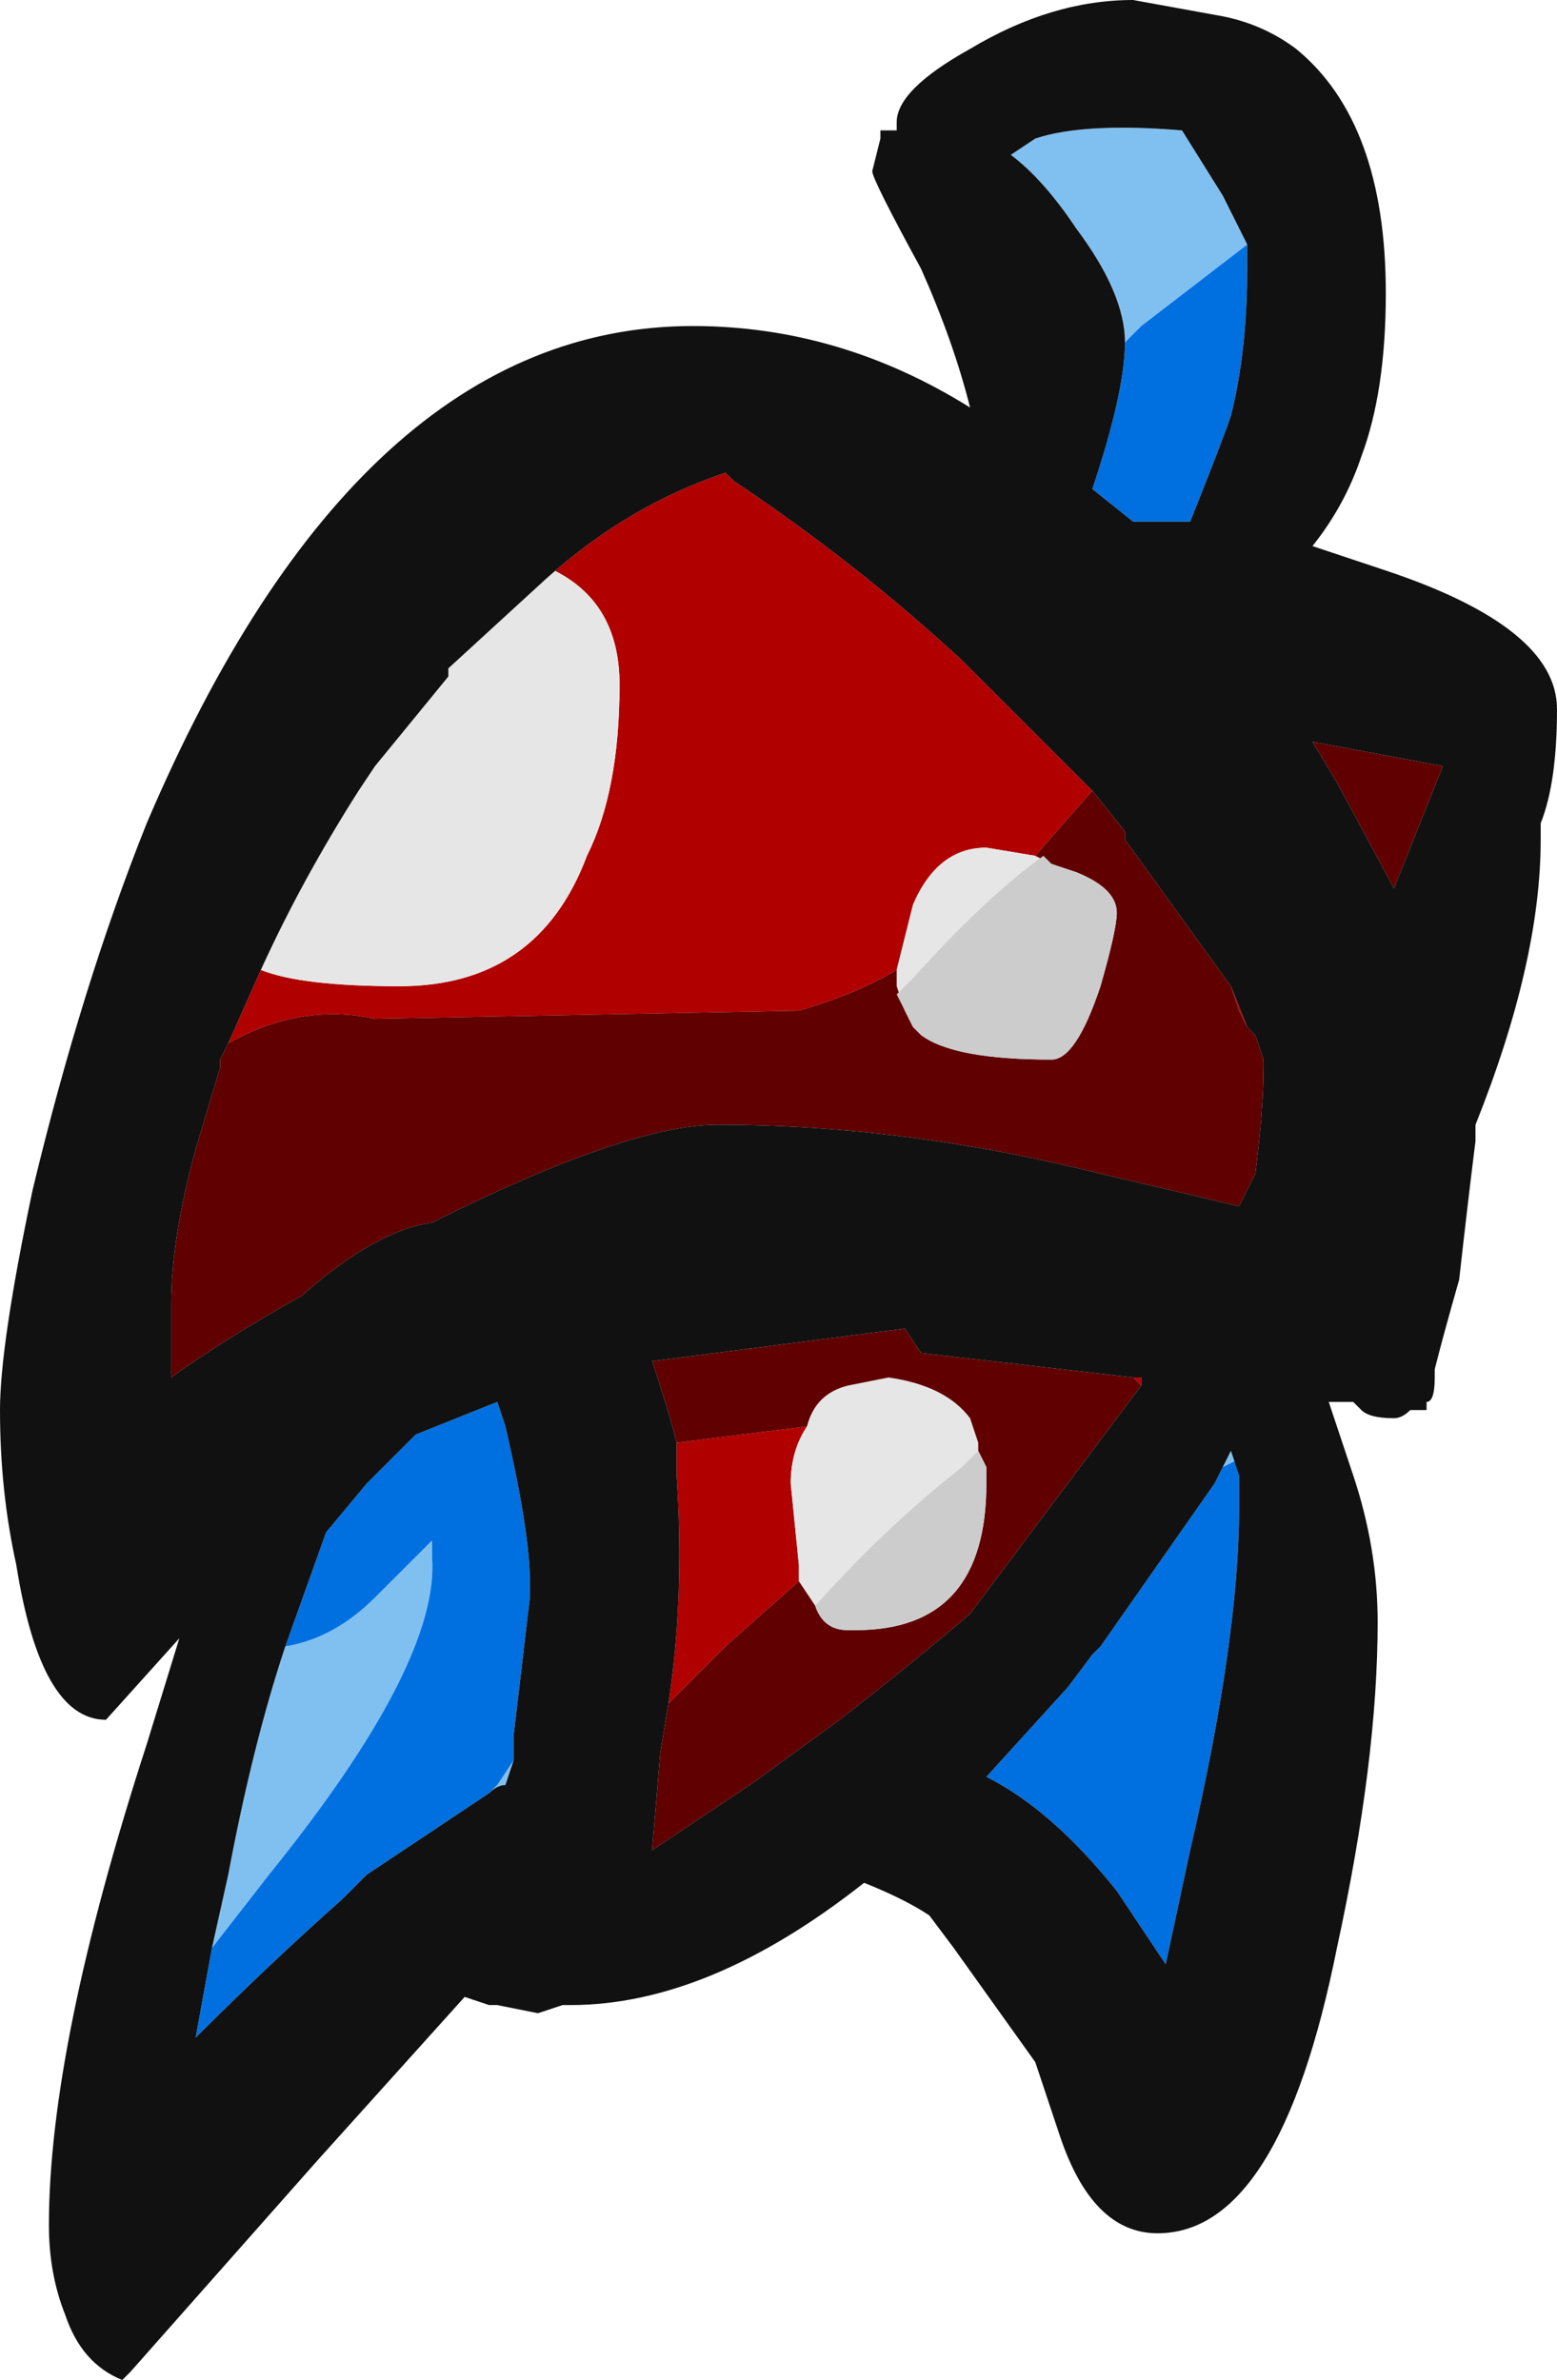 <?xml version="1.0" encoding="UTF-8" standalone="no"?>
<svg xmlns:ffdec="https://www.free-decompiler.com/flash" xmlns:xlink="http://www.w3.org/1999/xlink" ffdec:objectType="shape" height="14.6px" width="9.55px" xmlns="http://www.w3.org/2000/svg">
  <g transform="matrix(1.0, 0.0, 0.0, 1.0, 9.0, 7.45)">
    <path d="M-5.65 -3.9 Q-5.15 -4.35 -4.55 -4.55 L-4.5 -4.5 Q-3.75 -4.0 -3.1 -3.4 -2.65 -2.95 -2.3 -2.6 L-2.65 -2.2 -2.95 -2.25 Q-3.25 -2.25 -3.4 -1.9 -3.45 -1.7 -3.5 -1.5 -3.75 -1.35 -4.1 -1.25 L-6.7 -1.2 Q-7.15 -1.3 -7.6 -1.05 L-7.4 -1.5 Q-7.15 -1.4 -6.55 -1.4 -5.7 -1.4 -5.4 -2.2 -5.2 -2.6 -5.2 -3.25 -5.2 -3.75 -5.6 -3.95 L-5.65 -3.9 M-1.45 -1.4 L-1.35 -1.15 -1.4 -1.25 -1.45 -1.4 M-2.05 1.0 L-2.0 1.0 -2.0 1.05 -2.05 1.0 M-4.9 3.0 Q-4.8 2.35 -4.85 1.6 L-4.85 1.4 -4.05 1.3 Q-4.15 1.45 -4.15 1.65 L-4.1 2.15 -4.1 2.25 -4.55 2.65 -4.9 3.0" fill="#b00000" fill-rule="evenodd" stroke="none"/>
    <path d="M-2.1 -5.35 Q-2.1 -5.65 -2.4 -6.05 -2.6 -6.35 -2.8 -6.5 L-2.65 -6.6 Q-2.35 -6.7 -1.75 -6.65 L-1.5 -6.25 -1.35 -5.95 -2.0 -5.45 -2.1 -5.35 M-1.4 1.6 L-1.4 1.5 -1.5 1.55 -1.45 1.45 -1.4 1.6 M-5.85 3.35 L-5.9 3.5 Q-5.95 3.5 -6.0 3.55 L-5.95 3.5 -5.85 3.35 M-7.7 4.5 L-7.6 4.05 Q-7.45 3.25 -7.25 2.65 -6.95 2.6 -6.7 2.35 L-6.35 2.0 -6.35 2.1 Q-6.3 2.75 -7.35 4.05 L-7.7 4.5" fill="#80c0f0" fill-rule="evenodd" stroke="none"/>
    <path d="M-7.4 -1.5 Q-7.15 -2.05 -6.8 -2.6 L-6.7 -2.75 -6.25 -3.3 -6.25 -3.35 -5.65 -3.9 -5.6 -3.95 Q-5.2 -3.75 -5.2 -3.25 -5.2 -2.6 -5.4 -2.2 -5.7 -1.4 -6.55 -1.4 -7.15 -1.4 -7.4 -1.5 M-3.5 -1.5 Q-3.45 -1.7 -3.4 -1.9 -3.25 -2.25 -2.95 -2.25 L-2.65 -2.2 -2.55 -2.15 -2.6 -2.2 Q-2.95 -1.95 -3.4 -1.45 L-3.5 -1.35 -3.45 -1.25 -3.5 -1.4 -3.5 -1.5 M-4.1 2.25 L-4.1 2.15 -4.15 1.65 Q-4.15 1.45 -4.05 1.3 -4.0 1.1 -3.8 1.05 L-3.55 1.0 Q-3.2 1.05 -3.05 1.25 L-3.0 1.4 -3.0 1.45 -3.1 1.55 Q-3.55 1.9 -4.0 2.4 L-4.1 2.25" fill="#e6e6e6" fill-rule="evenodd" stroke="none"/>
    <path d="M-2.3 -2.6 L-2.1 -2.35 -2.1 -2.3 -1.45 -1.4 -1.4 -1.25 -1.35 -1.15 -1.3 -1.1 -1.25 -0.95 -1.25 -0.9 Q-1.25 -0.65 -1.3 -0.25 L-1.4 -0.05 -2.25 -0.25 Q-3.45 -0.55 -4.6 -0.55 -5.15 -0.55 -6.35 0.05 -6.7 0.1 -7.15 0.5 -7.6 0.75 -7.95 1.0 L-7.95 0.55 Q-7.95 0.15 -7.8 -0.4 L-7.65 -0.9 -7.65 -0.95 -7.6 -1.05 Q-7.15 -1.3 -6.7 -1.2 L-4.1 -1.25 Q-3.75 -1.35 -3.5 -1.5 L-3.5 -1.4 -3.45 -1.25 -3.4 -1.15 -3.35 -1.1 Q-3.15 -0.95 -2.55 -0.95 -2.4 -0.95 -2.25 -1.4 -2.15 -1.75 -2.15 -1.85 -2.15 -2.0 -2.4 -2.1 L-2.55 -2.15 -2.65 -2.2 -2.3 -2.6 M-0.8 -2.65 L-0.95 -2.9 -0.15 -2.75 -0.45 -2.0 -0.8 -2.65 M-2.05 1.0 L-2.0 1.05 -3.05 2.45 Q-3.4 2.75 -3.85 3.1 L-4.4 3.5 -5.0 3.9 -4.95 3.3 -4.9 3.0 -4.55 2.65 -4.1 2.25 -4.0 2.4 Q-3.95 2.55 -3.8 2.55 L-3.75 2.55 Q-2.95 2.55 -2.95 1.65 L-2.95 1.55 -3.0 1.45 -3.0 1.4 -3.05 1.25 Q-3.2 1.05 -3.55 1.0 L-3.8 1.05 Q-4.0 1.1 -4.05 1.3 L-4.85 1.4 Q-4.9 1.2 -5.0 0.9 L-3.45 0.7 -3.35 0.85 -2.05 1.0" fill="#600000" fill-rule="evenodd" stroke="none"/>
    <path d="M-3.45 -1.25 L-3.5 -1.35 -3.4 -1.45 Q-2.95 -1.95 -2.6 -2.2 L-2.55 -2.15 -2.4 -2.1 Q-2.15 -2.0 -2.15 -1.85 -2.15 -1.75 -2.25 -1.4 -2.4 -0.95 -2.55 -0.95 -3.15 -0.95 -3.35 -1.1 L-3.4 -1.15 -3.45 -1.25 M-4.0 2.4 Q-3.55 1.9 -3.1 1.55 L-3.0 1.45 -2.95 1.55 -2.95 1.65 Q-2.95 2.55 -3.75 2.55 L-3.8 2.55 Q-3.95 2.55 -4.0 2.4" fill="#cccccc" fill-rule="evenodd" stroke="none"/>
    <path d="M-1.35 -5.95 L-1.35 -5.8 Q-1.35 -5.3 -1.45 -4.9 -1.5 -4.75 -1.7 -4.25 L-2.05 -4.25 -2.3 -4.45 Q-2.1 -5.05 -2.1 -5.35 L-2.0 -5.45 -1.35 -5.95 M-1.5 1.55 L-1.4 1.5 -1.4 1.6 -1.4 1.8 Q-1.4 2.6 -1.7 3.9 L-1.85 4.6 -2.15 4.15 Q-2.55 3.65 -2.95 3.45 L-2.45 2.9 -2.3 2.7 -2.25 2.65 -1.55 1.65 -1.5 1.55 M-7.25 2.65 L-7.0 1.95 -6.75 1.65 -6.45 1.35 -5.95 1.15 -5.9 1.3 Q-5.75 1.95 -5.75 2.25 L-5.75 2.35 -5.85 3.2 -5.85 3.35 -5.95 3.5 -6.0 3.55 -6.75 4.05 -6.9 4.2 Q-7.35 4.6 -7.8 5.05 L-7.7 4.5 -7.35 4.05 Q-6.3 2.75 -6.35 2.1 L-6.35 2.0 -6.7 2.35 Q-6.95 2.6 -7.25 2.65" fill="#0070e0" fill-rule="evenodd" stroke="none"/>
    <path d="M0.45 -2.4 L0.45 -2.3 Q0.45 -1.55 0.05 -0.55 L0.05 -0.45 Q0.0 -0.05 -0.05 0.4 -0.15 0.75 -0.2 0.95 L-0.2 1.0 Q-0.2 1.15 -0.25 1.15 L-0.25 1.2 -0.35 1.2 Q-0.4 1.25 -0.45 1.25 -0.6 1.25 -0.65 1.2 L-0.7 1.15 -0.85 1.15 -0.7 1.6 Q-0.55 2.05 -0.55 2.5 -0.55 3.35 -0.8 4.5 -1.15 6.25 -1.9 6.25 -2.1 6.25 -2.25 6.1 -2.4 5.95 -2.5 5.65 L-2.65 5.2 -3.15 4.5 -3.3 4.3 Q-3.45 4.2 -3.7 4.1 -4.65 4.85 -5.5 4.85 L-5.55 4.85 -5.7 4.9 -5.95 4.85 -6.0 4.85 -6.15 4.8 -7.05 5.8 -8.2 7.1 -8.25 7.15 Q-8.5 7.05 -8.6 6.75 -8.7 6.5 -8.7 6.2 -8.7 5.1 -8.1 3.25 L-7.9 2.6 -8.35 3.1 Q-8.75 3.1 -8.9 2.15 -9.0 1.7 -9.0 1.2 -9.0 0.8 -8.8 -0.15 -8.5 -1.4 -8.1 -2.4 -6.8 -5.45 -4.75 -5.45 -3.85 -5.45 -3.05 -4.95 -3.15 -5.35 -3.35 -5.8 -3.65 -6.35 -3.65 -6.4 L-3.6 -6.6 -3.6 -6.65 -3.5 -6.65 -3.5 -6.7 Q-3.5 -6.9 -3.05 -7.15 -2.55 -7.45 -2.05 -7.45 L-1.5 -7.35 Q-1.25 -7.3 -1.05 -7.15 -0.5 -6.7 -0.5 -5.65 -0.5 -5.05 -0.65 -4.65 -0.75 -4.35 -0.95 -4.1 L-0.5 -3.95 Q0.55 -3.6 0.55 -3.1 0.55 -2.65 0.45 -2.4 M-5.65 -3.9 L-6.25 -3.35 -6.25 -3.3 -6.7 -2.75 -6.8 -2.6 Q-7.15 -2.05 -7.4 -1.5 L-7.6 -1.05 -7.65 -0.95 -7.65 -0.9 -7.8 -0.4 Q-7.95 0.15 -7.95 0.55 L-7.95 1.0 Q-7.6 0.75 -7.15 0.5 -6.7 0.1 -6.35 0.05 -5.15 -0.55 -4.6 -0.55 -3.45 -0.55 -2.25 -0.25 L-1.4 -0.05 -1.3 -0.25 Q-1.25 -0.65 -1.25 -0.9 L-1.25 -0.95 -1.3 -1.1 -1.35 -1.15 -1.45 -1.4 -2.1 -2.3 -2.1 -2.35 -2.3 -2.6 Q-2.65 -2.95 -3.1 -3.4 -3.75 -4.0 -4.5 -4.5 L-4.55 -4.55 Q-5.15 -4.35 -5.65 -3.9 M-2.1 -5.35 Q-2.1 -5.05 -2.3 -4.45 L-2.05 -4.25 -1.7 -4.25 Q-1.5 -4.75 -1.45 -4.9 -1.35 -5.3 -1.35 -5.8 L-1.35 -5.95 -1.5 -6.25 -1.75 -6.65 Q-2.35 -6.7 -2.65 -6.6 L-2.8 -6.5 Q-2.6 -6.35 -2.4 -6.05 -2.1 -5.65 -2.1 -5.35 M-0.8 -2.65 L-0.45 -2.0 -0.15 -2.75 -0.95 -2.9 -0.8 -2.65 M-1.4 1.6 L-1.45 1.45 -1.5 1.55 -1.55 1.65 -2.25 2.65 -2.3 2.7 -2.45 2.9 -2.95 3.45 Q-2.55 3.65 -2.15 4.15 L-1.85 4.6 -1.7 3.9 Q-1.4 2.6 -1.4 1.8 L-1.4 1.6 M-2.0 1.05 L-2.0 1.0 -2.05 1.0 -3.35 0.85 -3.45 0.7 -5.0 0.9 Q-4.9 1.2 -4.85 1.4 L-4.85 1.6 Q-4.8 2.35 -4.9 3.0 L-4.95 3.3 -5.0 3.9 -4.4 3.5 -3.85 3.1 Q-3.4 2.75 -3.05 2.45 L-2.0 1.05 M-5.85 3.35 L-5.85 3.2 -5.75 2.35 -5.75 2.25 Q-5.75 1.95 -5.9 1.3 L-5.95 1.15 -6.45 1.35 -6.75 1.65 -7.0 1.95 -7.25 2.65 Q-7.45 3.25 -7.6 4.05 L-7.7 4.5 -7.8 5.05 Q-7.35 4.6 -6.9 4.2 L-6.75 4.05 -6.0 3.55 Q-5.95 3.5 -5.9 3.5 L-5.85 3.35" fill="#111111" fill-rule="evenodd" stroke="none"/>
  </g>
</svg>
